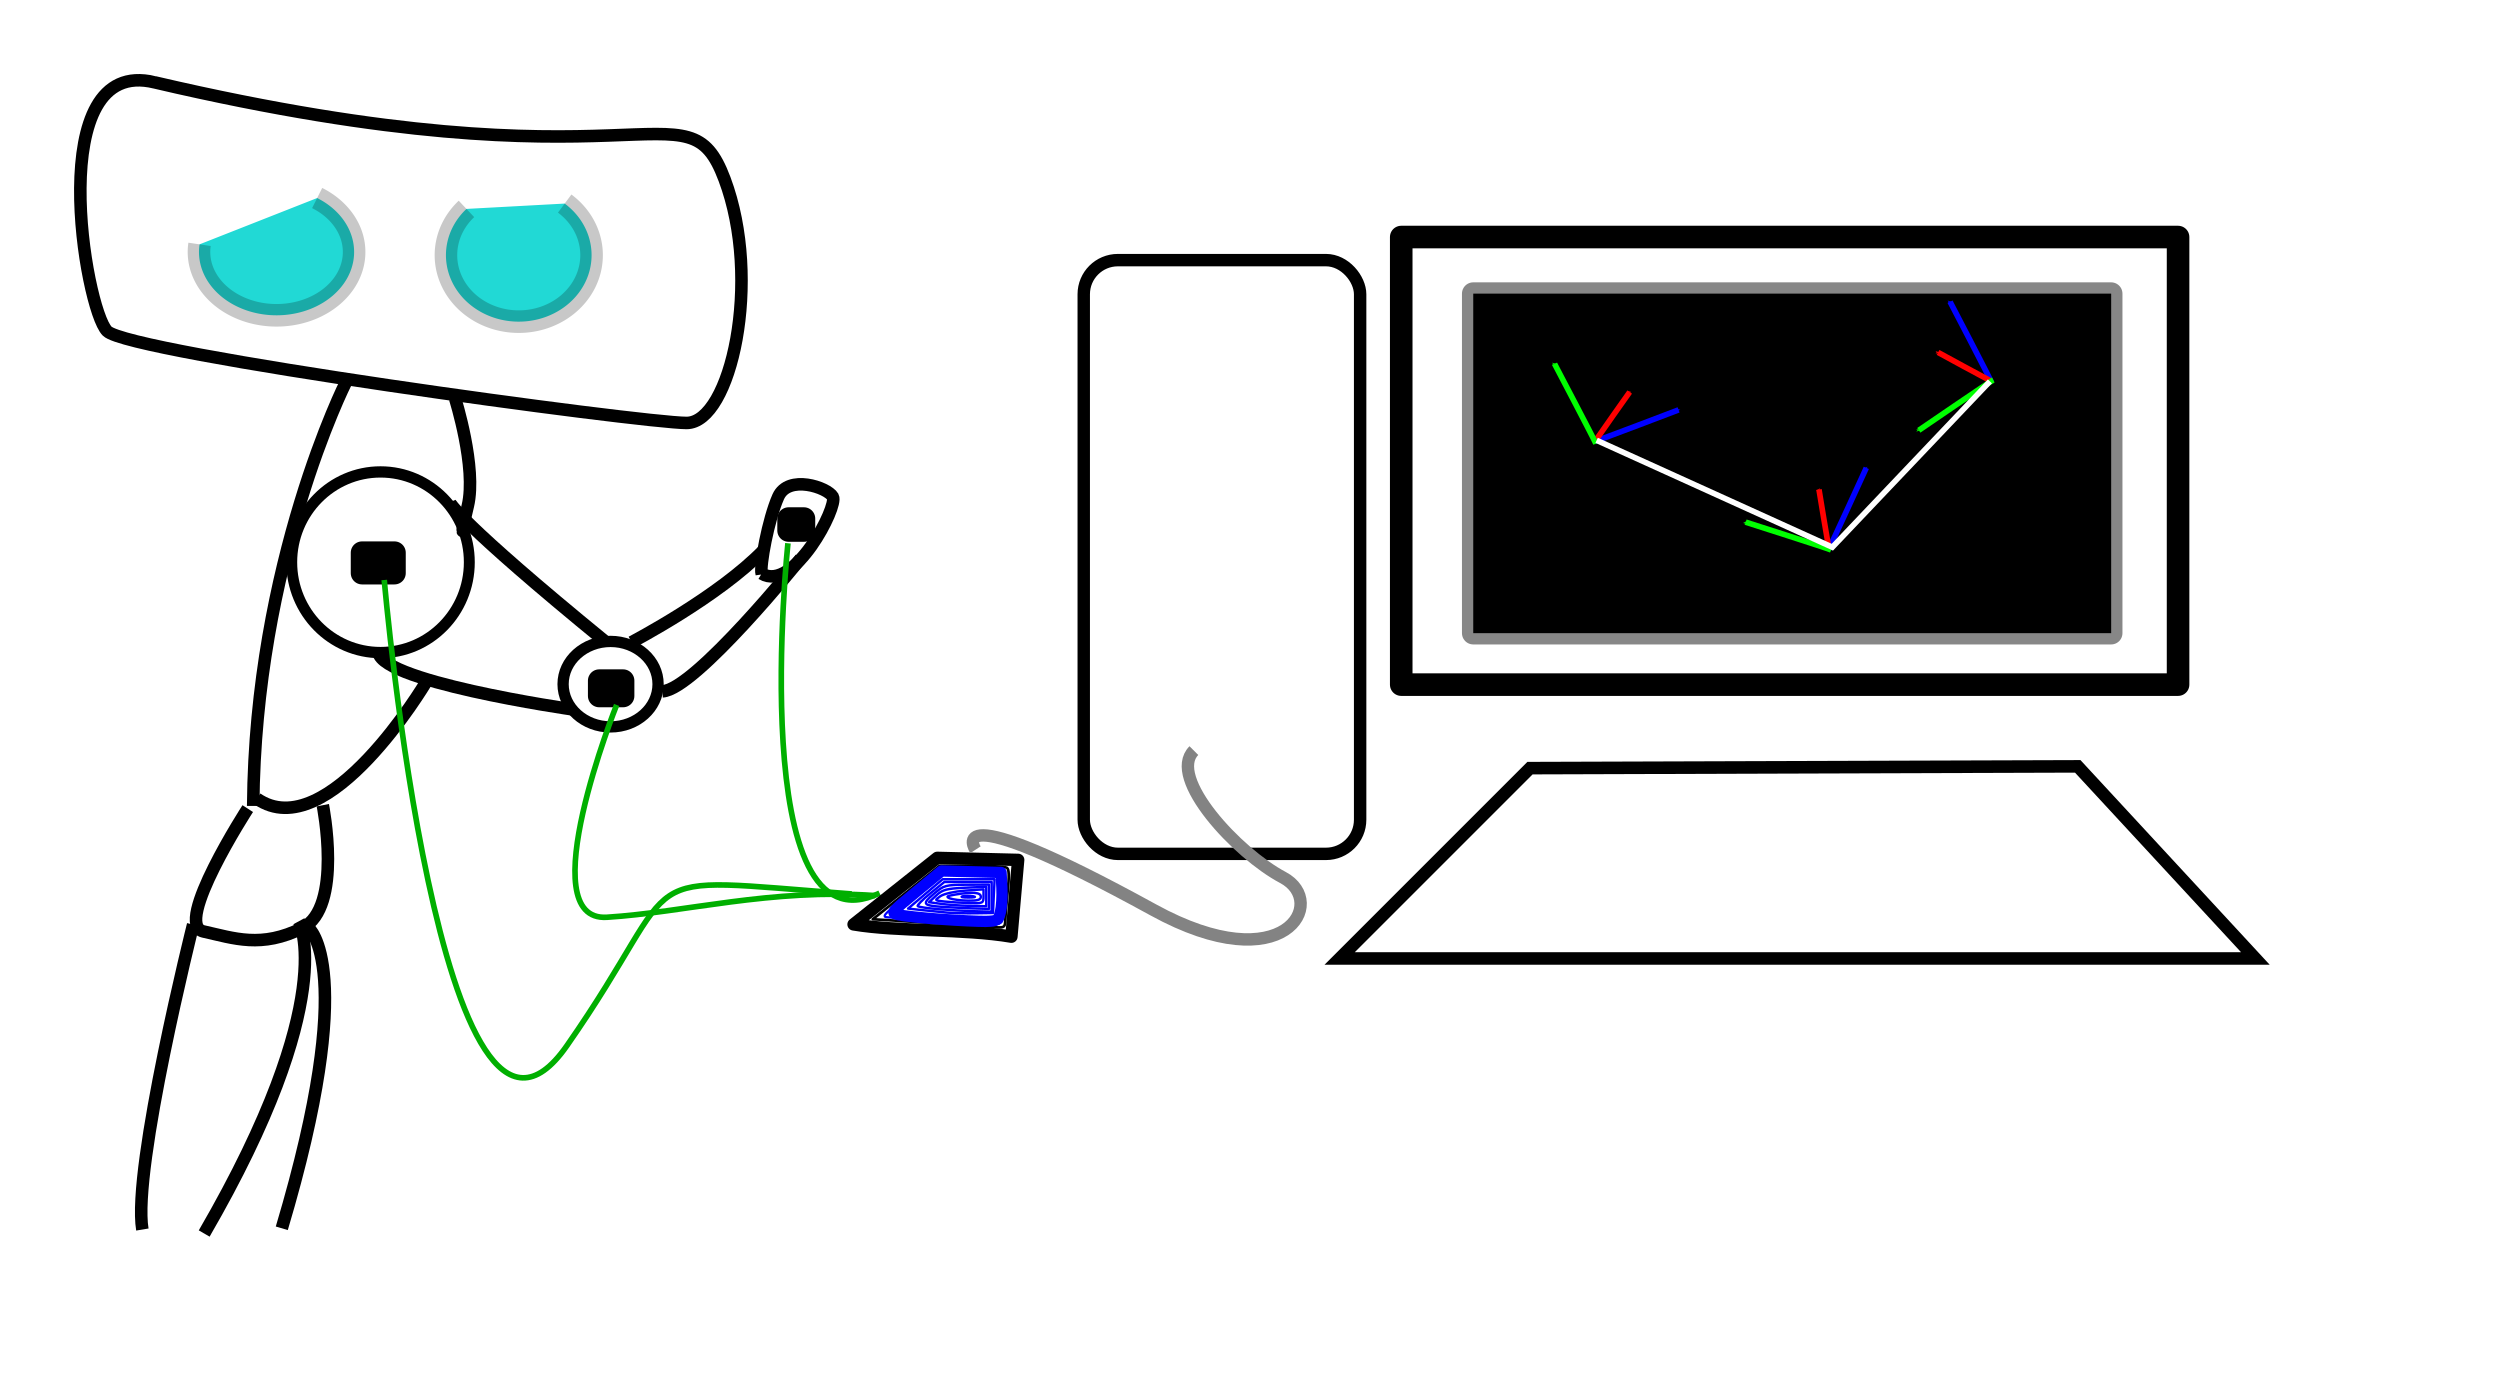 <?xml version="1.0" encoding="UTF-8" standalone="no"?>
<svg
   xmlns:dc="http://purl.org/dc/elements/1.1/"
   xmlns:cc="http://creativecommons.org/ns#"
   xmlns:rdf="http://www.w3.org/1999/02/22-rdf-syntax-ns#"
   xmlns:svg="http://www.w3.org/2000/svg"
   xmlns="http://www.w3.org/2000/svg"
   version="1.1"
   id="svg2"
   height="17.702cm"
   width="31.655cm">
  <defs
     id="defs4">
    <marker
       style="overflow:visible"
       id="Arrow1Send"
       refX="0"
       refY="0"
       orient="auto">
      <path
         transform="matrix(-0.2,0,0,-0.2,-1.2,0)"
         style="fill-rule:evenodd;stroke:#000000;stroke-width:1pt"
         d="M 0,0 5,-5 -12.5,0 5,5 0,0 Z"
         id="path4021" />
    </marker>
    <marker
       orient="auto"
       refY="0"
       refX="0"
       id="DiamondSstart"
       style="overflow:visible">
      <path
         id="path4100"
         d="M 0,-7.071 -7.071,0 0,7.071 7.071,0 0,-7.071 Z"
         style="fill-rule:evenodd;stroke:#000000;stroke-width:1pt"
         transform="matrix(0.2,0,0,0.2,1.2,0)" />
    </marker>
    <marker
       orient="auto"
       refY="0"
       refX="0"
       id="DiamondMstart"
       style="overflow:visible">
      <path
         id="path4097"
         d="M 0,-7.071 -7.071,0 0,7.071 7.071,0 0,-7.071 Z"
         style="fill-rule:evenodd;stroke:#000000;stroke-width:1pt"
         transform="matrix(0.4,0,0,0.4,2.6,0)" />
    </marker>
    <marker
       orient="auto"
       refY="0"
       refX="0"
       id="SquareM"
       style="overflow:visible">
      <path
         id="path4079"
         d="M -5,-5 -5,5 5,5 5,-5 -5,-5 Z"
         style="fill-rule:evenodd;stroke:#000000;stroke-width:1pt"
         transform="scale(0.4,0.4)" />
    </marker>
    <marker
       style="overflow:visible"
       id="Arrow1Send2"
       refX="0"
       refY="0"
       orient="auto">
      <path
         transform="matrix(-0.2,0,0,-0.2,-1.2,0)"
         style="fill:#00ff00;fill-rule:evenodd;stroke:#00ff00;stroke-width:1pt"
         d="M 0,0 5,-5 -12.5,0 5,5 0,0 Z"
         id="path6038" />
    </marker>
    <marker
       style="overflow:visible"
       id="Arrow1SendP"
       refX="0"
       refY="0"
       orient="auto">
      <path
         transform="matrix(-0.2,0,0,-0.2,-1.2,0)"
         style="fill:#0000ff;fill-rule:evenodd;stroke:#0000ff;stroke-width:1pt"
         d="M 0,0 5,-5 -12.5,0 5,5 0,0 Z"
         id="path6041" />
    </marker>
    <marker
       style="overflow:visible"
       id="Arrow1SendM"
       refX="0"
       refY="0"
       orient="auto">
      <path
         transform="matrix(-0.2,0,0,-0.2,-1.2,0)"
         style="fill:#ff0000;fill-rule:evenodd;stroke:#ff0000;stroke-width:1pt"
         d="M 0,0 5,-5 -12.5,0 5,5 0,0 Z"
         id="path6044" />
    </marker>
    <marker
       style="overflow:visible"
       id="Arrow1Send2-9"
       refX="0"
       refY="0"
       orient="auto">
      <path
         transform="matrix(-0.2,0,0,-0.2,-1.2,0)"
         style="fill:#00ff00;fill-rule:evenodd;stroke:#00ff00;stroke-width:1pt"
         d="M 0,0 5,-5 -12.5,0 5,5 0,0 Z"
         id="path6038-0" />
    </marker>
    <marker
       style="overflow:visible"
       id="Arrow1SendM-5"
       refX="0"
       refY="0"
       orient="auto">
      <path
         transform="matrix(-0.2,0,0,-0.2,-1.2,0)"
         style="fill:#ff0000;fill-rule:evenodd;stroke:#ff0000;stroke-width:1pt"
         d="M 0,0 5,-5 -12.5,0 5,5 0,0 Z"
         id="path6044-5" />
    </marker>
    <marker
       style="overflow:visible"
       id="Arrow1SendP-0"
       refX="0"
       refY="0"
       orient="auto">
      <path
         transform="matrix(-0.2,0,0,-0.2,-1.2,0)"
         style="fill:#0000ff;fill-rule:evenodd;stroke:#0000ff;stroke-width:1pt"
         d="M 0,0 5,-5 -12.5,0 5,5 0,0 Z"
         id="path6041-2" />
    </marker>
    <marker
       style="overflow:visible"
       id="Arrow1Send2-8"
       refX="0"
       refY="0"
       orient="auto">
      <path
         transform="matrix(-0.2,0,0,-0.2,-1.2,0)"
         style="fill:#00ff00;fill-rule:evenodd;stroke:#00ff00;stroke-width:1pt"
         d="M 0,0 5,-5 -12.5,0 5,5 0,0 Z"
         id="path6038-5" />
    </marker>
    <marker
       style="overflow:visible"
       id="Arrow1SendM-6"
       refX="0"
       refY="0"
       orient="auto">
      <path
         transform="matrix(-0.2,0,0,-0.2,-1.2,0)"
         style="fill:#ff0000;fill-rule:evenodd;stroke:#ff0000;stroke-width:1pt"
         d="M 0,0 5,-5 -12.5,0 5,5 0,0 Z"
         id="path6044-2" />
    </marker>
    <marker
       style="overflow:visible"
       id="Arrow1SendP-3"
       refX="0"
       refY="0"
       orient="auto">
      <path
         transform="matrix(-0.2,0,0,-0.2,-1.2,0)"
         style="fill:#0000ff;fill-rule:evenodd;stroke:#0000ff;stroke-width:1pt"
         d="M 0,0 5,-5 -12.5,0 5,5 0,0 Z"
         id="path6041-29" />
    </marker>
  </defs>
  <g
     id="layer1"
     transform="translate(469.655,-693.256)">
    <g
       transform="matrix(6,0,0,6,-455.8,-5034.405)"
       id="g4226">
      <path
         id="path2987"
         d="m 10.025,961.179 c 38.891,9.091 42.426,-0.36 45.457,7.721 3.03,8.081 0.505,19.445 -3.03,19.445 -3.536,0 -44.447,-5.556 -46.214,-7.324 -1.768,-1.768 -5.201,-22.03 3.788,-19.843 z"
         style="fill:none;stroke:#000000;stroke-width:1px;stroke-linecap:butt;stroke-linejoin:miter;stroke-opacity:1" />
      <path
         transform="translate(-15.481,926.834)"
         d="m 38.468,43.571 a 6.187,5.051 0 0 1 2.442,6.306 6.187,5.051 0 0 1 -7.297,2.873 6.187,5.051 0 0 1 -4.525,-5.485"
         id="path2991"
         style="fill:#21d9d5;fill-opacity:1;stroke:#000000;stroke-width:1.8;stroke-linejoin:round;stroke-miterlimit:4;stroke-dasharray:none;stroke-dashoffset:0;stroke-opacity:0.217" />
      <path
         transform="translate(-23.057,922.794)"
         d="m 65.788,48.053 a 5.808,5.303 0 0 1 1.865,5.741 5.808,5.303 0 0 1 -5.184,3.668 5.808,5.303 0 0 1 -5.623,-3.081 5.808,5.303 0 0 1 1.107,-5.902"
         id="path2993"
         style="fill:#21d9d5;fill-opacity:1;stroke:#000000;stroke-width:1.8;stroke-linejoin:round;stroke-miterlimit:4;stroke-dasharray:none;stroke-dashoffset:0;stroke-opacity:0.217" />
      <ellipse
         ry="7.324"
         rx="7.197"
         cy="83.23"
         cx="72.352"
         transform="matrix(0,1.001,-0.967,0,108.525,927.031)"
         id="path3771"
         style="fill:none;stroke:#000000;stroke-width:0.9;stroke-linejoin:round;stroke-miterlimit:4;stroke-dasharray:none;stroke-dashoffset:0;stroke-opacity:1" />
      <ellipse
         ry="3.409"
         rx="3.788"
         cy="83.861"
         cx="73.236"
         transform="translate(-26.845,925.319)"
         id="path3773"
         style="fill:none;stroke:#000000;stroke-width:0.9;stroke-linejoin:round;stroke-miterlimit:4;stroke-dasharray:none;stroke-dashoffset:0;stroke-opacity:1" />
      <path
         id="path3779"
         d="M 46.031,1005.835 C 34.135,996.115 33.554,994.665 33.554,994.665"
         style="fill:none;stroke:#000000;stroke-width:1px;stroke-linecap:butt;stroke-linejoin:miter;stroke-opacity:1" />
      <path
         id="path3781"
         d="m 43.42,1011.203 c 0,0 -16.248,-2.321 -15.523,-4.787"
         style="fill:none;stroke:#000000;stroke-width:1px;stroke-linecap:butt;stroke-linejoin:miter;stroke-opacity:1" />
      <path
         id="path3783"
         d="m 25.285,985.09 c 0,0 -7.254,14.362 -7.399,33.803"
         style="fill:none;stroke:#000000;stroke-width:1px;stroke-linecap:butt;stroke-linejoin:miter;stroke-opacity:1" />
      <path
         id="path3785"
         d="m 33.99,986.395 c 0,0 1.741,5.513 1.016,8.559 -0.725,3.047 -0.29,1.741 -0.29,1.741"
         style="fill:none;stroke:#000000;stroke-width:1px;stroke-linecap:butt;stroke-linejoin:miter;stroke-opacity:1" />
      <path
         id="path3787"
         d="m 31.668,1009.027 c 0,0 -7.834,13.202 -13.492,9.285"
         style="fill:none;stroke:#000000;stroke-width:1px;stroke-linecap:butt;stroke-linejoin:miter;stroke-opacity:1" />
      <path
         id="path3789"
         d="m 58.442,1000.361 c -0.165,-0.575 0.519,-4.321 1.32,-6.125 0.801,-1.803 3.919,-0.757 4.355,-0.003 0.435,0.754 -3.112,7.663 -5.675,6.127 z"
         style="fill:none;stroke:#000000;stroke-width:1px;stroke-linecap:butt;stroke-linejoin:miter;stroke-opacity:1" />
      <path
         id="path3791"
         d="m 48.062,1005.835 c 0,0 6.964,-3.627 10.59,-7.399"
         style="fill:none;stroke:#000000;stroke-width:1px;stroke-linecap:butt;stroke-linejoin:miter;stroke-opacity:1" />
      <path
         id="path3793"
         d="m 61.554,999.162 c 0,0 -8.414,10.445 -11.026,10.59"
         style="fill:none;stroke:#000000;stroke-width:1px;stroke-linecap:butt;stroke-linejoin:miter;stroke-opacity:1" />
      <rect
         y="978.03"
         x="115.198"
         height="27.082"
         width="50.881"
         id="rect3814"
         style="fill:#000000;fill-opacity:1;stroke:#000000;stroke-width:1.8;stroke-linejoin:round;stroke-miterlimit:4;stroke-dasharray:none;stroke-dashoffset:0;stroke-opacity:0.469" />
      <rect
         ry="0"
         y="973.517"
         x="109.454"
         height="35.699"
         width="61.961"
         id="rect3818"
         style="fill:#000000;fill-opacity:0;stroke:#000000;stroke-width:1.8;stroke-linejoin:round;stroke-miterlimit:4;stroke-dasharray:none;stroke-dashoffset:0;stroke-opacity:1" />
      <path
         id="path3820"
         d="m 104.541,1031.059 73.04,0 -14.169,-15.324 -43.688,0.142 z"
         style="fill:none;stroke:#000000;stroke-width:1px;stroke-linecap:butt;stroke-linejoin:miter;stroke-opacity:1" />
      <rect
         y="995.971"
         x="60.589"
         height="0.953"
         width="1.225"
         id="rect3822"
         style="fill:#000000;fill-opacity:0;stroke:#000000;stroke-width:1.8;stroke-linejoin:round;stroke-miterlimit:4;stroke-dasharray:none;stroke-dashoffset:0;stroke-opacity:1" />
      <rect
         y="1008.898"
         x="45.484"
         height="1.225"
         width="1.905"
         id="rect3824"
         style="fill:#000000;fill-opacity:0;stroke:#000000;stroke-width:1.8;stroke-linejoin:round;stroke-miterlimit:4;stroke-dasharray:none;stroke-dashoffset:0;stroke-opacity:1" />
      <rect
         y="998.692"
         x="26.568"
         height="1.633"
         width="2.586"
         id="rect3826"
         style="fill:#000000;fill-opacity:0;stroke:#000000;stroke-width:1.8;stroke-linejoin:round;stroke-miterlimit:4;stroke-dasharray:none;stroke-dashoffset:0;stroke-opacity:1" />
      <path
         id="path3844"
         d="m 60.536,997.941 c 0,0 -3.464,33.101 7.313,27.905"
         style="fill:none;stroke:#00af00;stroke-width:0.45;stroke-linecap:butt;stroke-linejoin:miter;stroke-miterlimit:4;stroke-dasharray:none;stroke-opacity:1" />
      <path
         id="path3848"
         d="m 46.873,1010.835 c 0,0 -6.928,17.321 -0.77,16.936 6.158,-0.385 13.087,-2.309 21.362,-1.732"
         style="fill:none;stroke:#00af00;stroke-width:0.45;stroke-linecap:butt;stroke-linejoin:miter;stroke-miterlimit:4;stroke-dasharray:none;stroke-opacity:1" />
      <rect
         ry="2.722"
         y="975.358"
         x="84.131"
         height="47.357"
         width="22.045"
         id="rect3850"
         style="fill:#000000;fill-opacity:0;stroke:#000000;stroke-width:0.99;stroke-linejoin:round;stroke-miterlimit:4;stroke-dasharray:none;stroke-dashoffset:0;stroke-opacity:1" />
      <path
         id="path3852"
         d="m 28.338,1000.87 c 0,0 4.485,51.588 14.555,37.164 10.07,-14.425 4.224,-13.485 22.731,-12.124"
         style="fill:none;stroke:#00af00;stroke-width:0.45;stroke-linecap:butt;stroke-linejoin:miter;stroke-miterlimit:4;stroke-dasharray:none;stroke-opacity:1" />
      <path
         id="path3854"
         d="m 17.451,1019.105 c 0,0 -5.988,9.254 -3.538,9.798 2.449,0.544 4.627,1.361 7.893,-0.272 3.266,-1.633 1.633,-9.798 1.633,-9.798"
         style="fill:none;stroke:#000000;stroke-width:1px;stroke-linecap:butt;stroke-linejoin:miter;stroke-opacity:1" />
      <path
         id="path3856"
         d="m 21.533,1028.086 c 0,0 3.331,6.13 -7.556,24.91"
         style="fill:none;stroke:#000000;stroke-width:1px;stroke-linecap:butt;stroke-linejoin:miter;stroke-opacity:1" />
      <path
         id="path3858"
         d="m 13.096,1028.358 c 0,0 -4.867,19.421 -4.05,24.32"
         style="fill:none;stroke:#000000;stroke-width:1px;stroke-linecap:butt;stroke-linejoin:miter;stroke-opacity:1" />
      <path
         id="path3856-0"
         d="m 22.302,1028.618 c 0,0 4.059,3.158 -2.136,23.962"
         style="fill:none;stroke:#000000;stroke-width:1px;stroke-linecap:butt;stroke-linejoin:miter;stroke-opacity:1" />
      <g
         transform="translate(-3.572,9.316)"
         id="g3925">
        <path
           style="fill:#000000;fill-opacity:0;stroke:#000000;stroke-width:0.99;stroke-linejoin:round;stroke-miterlimit:4;stroke-dashoffset:0;stroke-opacity:1"
           d="m 69.344,1019.024 6.678,-5.306 6.45,0.162 -0.54,6.125 c -3.854,-0.654 -9.074,-0.381 -12.588,-0.981 z"
           id="rect3918" />
      </g>
      <path
         id="path3928"
         d="m 73.984,1028.364 c -1.481,-0.102 -3.59,-0.242 -4.687,-0.31 l -1.994,-0.125 2.669,-2.134 2.669,-2.134 2.556,0 c 1.406,0 2.667,0.075 2.802,0.162 0.177,0.114 0.195,0.646 0.065,1.881 -0.1,0.948 -0.186,1.99 -0.193,2.315 -0.01,0.508 -0.096,0.588 -0.604,0.559 -0.326,-0.018 -1.804,-0.116 -3.284,-0.218 z"
         style="fill:#000000;fill-opacity:0;stroke:#000000;stroke-width:0.213;stroke-linejoin:round;stroke-miterlimit:4;stroke-dasharray:none;stroke-dashoffset:0;stroke-opacity:1" />
      <path
         id="path3934"
         d="m 72.692,1028.068 c -1.955,-0.149 -3.832,-0.281 -4.173,-0.292 -0.558,-0.019 -0.381,-0.212 1.804,-1.96 l 2.423,-1.938 2.217,0 c 1.219,0 2.37,0.059 2.558,0.131 0.374,0.144 0.443,1.252 0.201,3.261 -0.158,1.317 0.467,1.217 -5.029,0.798 z"
         style="fill:#000000;fill-opacity:0;stroke:#0000ff;stroke-width:0;stroke-linejoin:round;stroke-miterlimit:4;stroke-dasharray:none;stroke-dashoffset:0;stroke-opacity:1" />
      <path
         id="path3968"
         d="m 72.692,1028.068 c -1.955,-0.149 -3.832,-0.281 -4.173,-0.292 -0.558,-0.019 -0.381,-0.212 1.804,-1.96 l 2.423,-1.938 2.217,0 c 1.219,0 2.37,0.059 2.558,0.131 0.374,0.144 0.443,1.252 0.201,3.261 -0.158,1.317 0.467,1.217 -5.029,0.798 z"
         style="fill:#000000;fill-opacity:0;stroke:#0000ff;stroke-width:0.18;stroke-linejoin:round;stroke-miterlimit:4;stroke-dasharray:none;stroke-dashoffset:0;stroke-opacity:1" />
      <path
         id="path3974"
         d="m 72.692,1027.93 c -1.481,-0.107 -2.979,-0.266 -3.33,-0.353 -0.638,-0.158 -0.637,-0.159 1.397,-1.828 l 2.035,-1.67 2.372,0.06 2.372,0.06 0.064,1.223 c 0.035,0.672 -0.019,1.545 -0.12,1.938 -0.173,0.67 -0.245,0.717 -1.141,0.74 -0.526,0.013 -2.168,-0.064 -3.649,-0.171 z"
         style="fill:#000000;fill-opacity:0;stroke:#0000ff;stroke-width:0.9;stroke-linejoin:round;stroke-miterlimit:4;stroke-dasharray:none;stroke-dashoffset:0;stroke-opacity:1" />
      <path
         id="path3976"
         d="m 73.23,1027.4 c -0.474,-0.041 -1.368,-0.131 -1.987,-0.198 l -1.125,-0.123 1.379,-1.17 1.379,-1.17 2.072,0 2.072,0 -0.064,1.346 -0.064,1.346 -1.4,0.022 c -0.77,0.012 -1.788,-0.012 -2.261,-0.053 z"
         style="fill:#000000;fill-opacity:0;stroke:#0000ff;stroke-width:0.194;stroke-linejoin:round;stroke-miterlimit:4;stroke-dasharray:none;stroke-dashoffset:0;stroke-opacity:1" />
      <path
         id="path3978"
         d="m 72.548,1027.127 c -0.849,-0.07 -1.596,-0.178 -1.658,-0.242 -0.063,-0.063 0.39,-0.523 1.006,-1.022 l 1.12,-0.907 1.885,0 1.885,0 0,1.185 0,1.185 -1.346,-0.035 c -0.74,-0.019 -2.041,-0.092 -2.89,-0.162 z"
         style="fill:#000000;fill-opacity:0;stroke:#0000ff;stroke-width:0.194;stroke-linejoin:round;stroke-miterlimit:4;stroke-dasharray:none;stroke-dashoffset:0;stroke-opacity:1" />
      <path
         id="path3980"
         d="m 73.015,1026.955 c -1.746,-0.122 -1.82,-0.212 -0.857,-1.036 0.822,-0.704 0.929,-0.734 2.634,-0.742 l 1.777,-0.01 0,0.969 0,0.969 -1.238,-0.039 c -0.681,-0.021 -1.723,-0.073 -2.315,-0.114 z"
         style="fill:#000000;fill-opacity:0;stroke:#0000ff;stroke-width:0.194;stroke-linejoin:round;stroke-miterlimit:4;stroke-dasharray:none;stroke-dashoffset:0;stroke-opacity:1" />
      <path
         transform="translate(0,917.36)"
         id="path3982"
         d=""
         style="fill:#000000;fill-opacity:0;stroke:#0000ff;stroke-width:0.194;stroke-linejoin:round;stroke-miterlimit:4;stroke-dasharray:none;stroke-dashoffset:0;stroke-opacity:1" />
      <path
         transform="translate(0,917.36)"
         id="path3984"
         d=""
         style="fill:#000000;fill-opacity:0;stroke:#0000ff;stroke-width:0.194;stroke-linejoin:round;stroke-miterlimit:4;stroke-dasharray:none;stroke-dashoffset:0;stroke-opacity:1" />
      <path
         id="path3986"
         d="m 72.726,1026.699 -0.935,-0.129 0.575,-0.538 c 0.493,-0.461 0.819,-0.549 2.281,-0.615 l 1.707,-0.077 0,0.777 0,0.777 -1.346,-0.032 c -0.74,-0.018 -1.767,-0.091 -2.281,-0.162 z"
         style="fill:#000000;fill-opacity:0;stroke:#0000ff;stroke-width:0.194;stroke-linejoin:round;stroke-miterlimit:4;stroke-dasharray:none;stroke-dashoffset:0;stroke-opacity:1" />
      <path
         id="path3988"
         d="m 73.042,1026.519 c -0.827,-0.085 -0.83,-0.089 -0.351,-0.425 0.274,-0.192 1.127,-0.385 1.965,-0.445 l 1.481,-0.106 0,0.567 c 0,0.545 -0.044,0.566 -1.131,0.531 -0.622,-0.02 -1.506,-0.075 -1.965,-0.122 z"
         style="fill:#000000;fill-opacity:0;stroke:#0000ff;stroke-width:0.194;stroke-linejoin:round;stroke-miterlimit:4;stroke-dasharray:none;stroke-dashoffset:0;stroke-opacity:1" />
      <path
         transform="translate(0,917.36)"
         id="path3990"
         d=""
         style="fill:#000000;fill-opacity:0;stroke:#0000ff;stroke-width:0.194;stroke-linejoin:round;stroke-miterlimit:4;stroke-dasharray:none;stroke-dashoffset:0;stroke-opacity:1" />
      <path
         transform="translate(0,917.36)"
         id="path3992"
         d=""
         style="fill:#000000;fill-opacity:0;stroke:#0000ff;stroke-width:0.194;stroke-linejoin:round;stroke-miterlimit:4;stroke-dasharray:none;stroke-dashoffset:0;stroke-opacity:1" />
      <path
         id="path3994"
         d="m 73.455,1026.267 c -0.339,-0.133 -0.255,-0.192 0.431,-0.306 1.41,-0.233 2.037,-0.178 2.037,0.178 0,0.244 -0.251,0.319 -1.023,0.308 -0.563,-0.01 -1.213,-0.089 -1.444,-0.18 z"
         style="fill:#000000;fill-opacity:0;stroke:#0000ff;stroke-width:0.194;stroke-linejoin:round;stroke-miterlimit:4;stroke-dasharray:none;stroke-dashoffset:0;stroke-opacity:1" />
      <path
         transform="translate(0,917.36)"
         id="path3996"
         d=""
         style="fill:#000000;fill-opacity:0;stroke:#0000ff;stroke-width:0.194;stroke-linejoin:round;stroke-miterlimit:4;stroke-dasharray:none;stroke-dashoffset:0;stroke-opacity:1" />
      <path
         id="path3998"
         d="m 74.466,1026.099 c 0.206,-0.054 0.594,-0.056 0.861,0 0.268,0.051 0.099,0.096 -0.374,0.098 -0.474,0 -0.693,-0.04 -0.487,-0.094 z"
         style="fill:#000000;fill-opacity:0;stroke:#0000ff;stroke-width:0.194;stroke-linejoin:round;stroke-miterlimit:4;stroke-dasharray:none;stroke-dashoffset:0;stroke-opacity:1" />
      <path
         id="path4000"
         d="m 75.492,1022.388 c 0,0 -3.016,-4.656 14.193,4.799 10.506,5.773 13.999,-0.646 10.338,-2.584 -3.661,-1.938 -9.261,-7.969 -7.107,-10.123"
         style="fill:none;stroke:#838383;stroke-width:0.99;stroke-linecap:butt;stroke-linejoin:miter;stroke-miterlimit:4;stroke-dasharray:none;stroke-opacity:1;marker-end:none" />
      <g
         id="g6234"
         transform="translate(0.595,1.072)">
        <path
           id="path5308"
           d="m 124.264,988.748 c 0.336,-0.084 6.716,-2.518 6.716,-2.518"
           style="fill:#000000;fill-opacity:0;stroke:#0000ff;stroke-width:0.45;stroke-linecap:butt;stroke-linejoin:miter;stroke-miterlimit:4;stroke-dasharray:none;stroke-opacity:1;marker-end:url(#Arrow1SendP)" />
        <path
           id="path5308-9"
           d="m 124.334,988.717 c 0.187,-0.291 2.746,-3.909 2.746,-3.909"
           style="fill:#000000;fill-opacity:0;stroke:#ff0000;stroke-width:0.45;stroke-linecap:butt;stroke-linejoin:miter;stroke-miterlimit:4;stroke-dasharray:none;stroke-opacity:1;marker-end:url(#Arrow1SendM)" />
        <path
           id="path5308-5"
           d="m 124.388,988.93 c -0.123,-0.323 -3.299,-6.369 -3.299,-6.369"
           style="fill:#000000;fill-opacity:0;stroke:#00ff00;stroke-width:0.45;stroke-linecap:butt;stroke-linejoin:miter;stroke-miterlimit:4;stroke-dasharray:none;stroke-opacity:1;marker-end:url(#Arrow1Send2)" />
      </g>
      <g
         id="g6206"
         transform="matrix(0.712,-0.702,0.702,0.712,-638.302,415.907)">
        <path
           id="path5308-3"
           d="m 147.77,963.852 c 0.336,-0.084 6.716,-2.518 6.716,-2.518"
           style="fill:#000000;fill-opacity:0;stroke:#0000ff;stroke-width:0.45;stroke-linecap:butt;stroke-linejoin:miter;stroke-miterlimit:4;stroke-dasharray:none;stroke-opacity:1;marker-end:url(#Arrow1SendP)" />
        <path
           id="path5308-9-2"
           d="m 147.84,963.821 c 0.187,-0.291 2.746,-3.909 2.746,-3.909"
           style="fill:#000000;fill-opacity:0;stroke:#ff0000;stroke-width:0.45;stroke-linecap:butt;stroke-linejoin:miter;stroke-miterlimit:4;stroke-dasharray:none;stroke-opacity:1;marker-end:url(#Arrow1SendM)" />
        <path
           id="path5308-5-6"
           d="m 147.894,964.034 c -0.123,-0.323 -3.299,-6.369 -3.299,-6.369"
           style="fill:#000000;fill-opacity:0;stroke:#00ff00;stroke-width:0.45;stroke-linecap:butt;stroke-linejoin:miter;stroke-miterlimit:4;stroke-dasharray:none;stroke-opacity:1;marker-end:url(#Arrow1Send2)" />
      </g>
      <path
         style="fill:#000000;fill-opacity:0;stroke:#0000ff;stroke-width:0.45;stroke-linecap:butt;stroke-linejoin:miter;stroke-miterlimit:4;stroke-dasharray:none;stroke-opacity:1;marker-end:url(#Arrow1SendP)"
         d="m 156.511,985.06 c -0.122,-0.324 -3.281,-6.378 -3.281,-6.378"
         id="path5308-6" />
      <path
         style="fill:#000000;fill-opacity:0;stroke:#ff0000;stroke-width:0.45;stroke-linecap:butt;stroke-linejoin:miter;stroke-miterlimit:4;stroke-dasharray:none;stroke-opacity:1;marker-end:url(#Arrow1SendM)"
         d="m 156.472,984.993 c -0.311,-0.152 -4.202,-2.274 -4.202,-2.274"
         id="path5308-9-0" />
      <path
         style="fill:#000000;fill-opacity:0;stroke:#00ff00;stroke-width:0.45;stroke-linecap:butt;stroke-linejoin:miter;stroke-miterlimit:4;stroke-dasharray:none;stroke-opacity:1;marker-end:url(#Arrow1Send2)"
         d="m 156.677,984.915 c -0.307,0.16 -5.942,4.017 -5.942,4.017"
         id="path5308-5-0" />
      <path
         style="fill:none;stroke:#ffffff;stroke-width:0.45;stroke-linecap:butt;stroke-linejoin:miter;stroke-miterlimit:4;stroke-dasharray:none;stroke-opacity:1"
         d="m 125.039,36.371 18.8,8.525 12.569,-13.225"
         id="path6239"
         transform="translate(0,953.36)" />
    </g>
  </g>
</svg>
